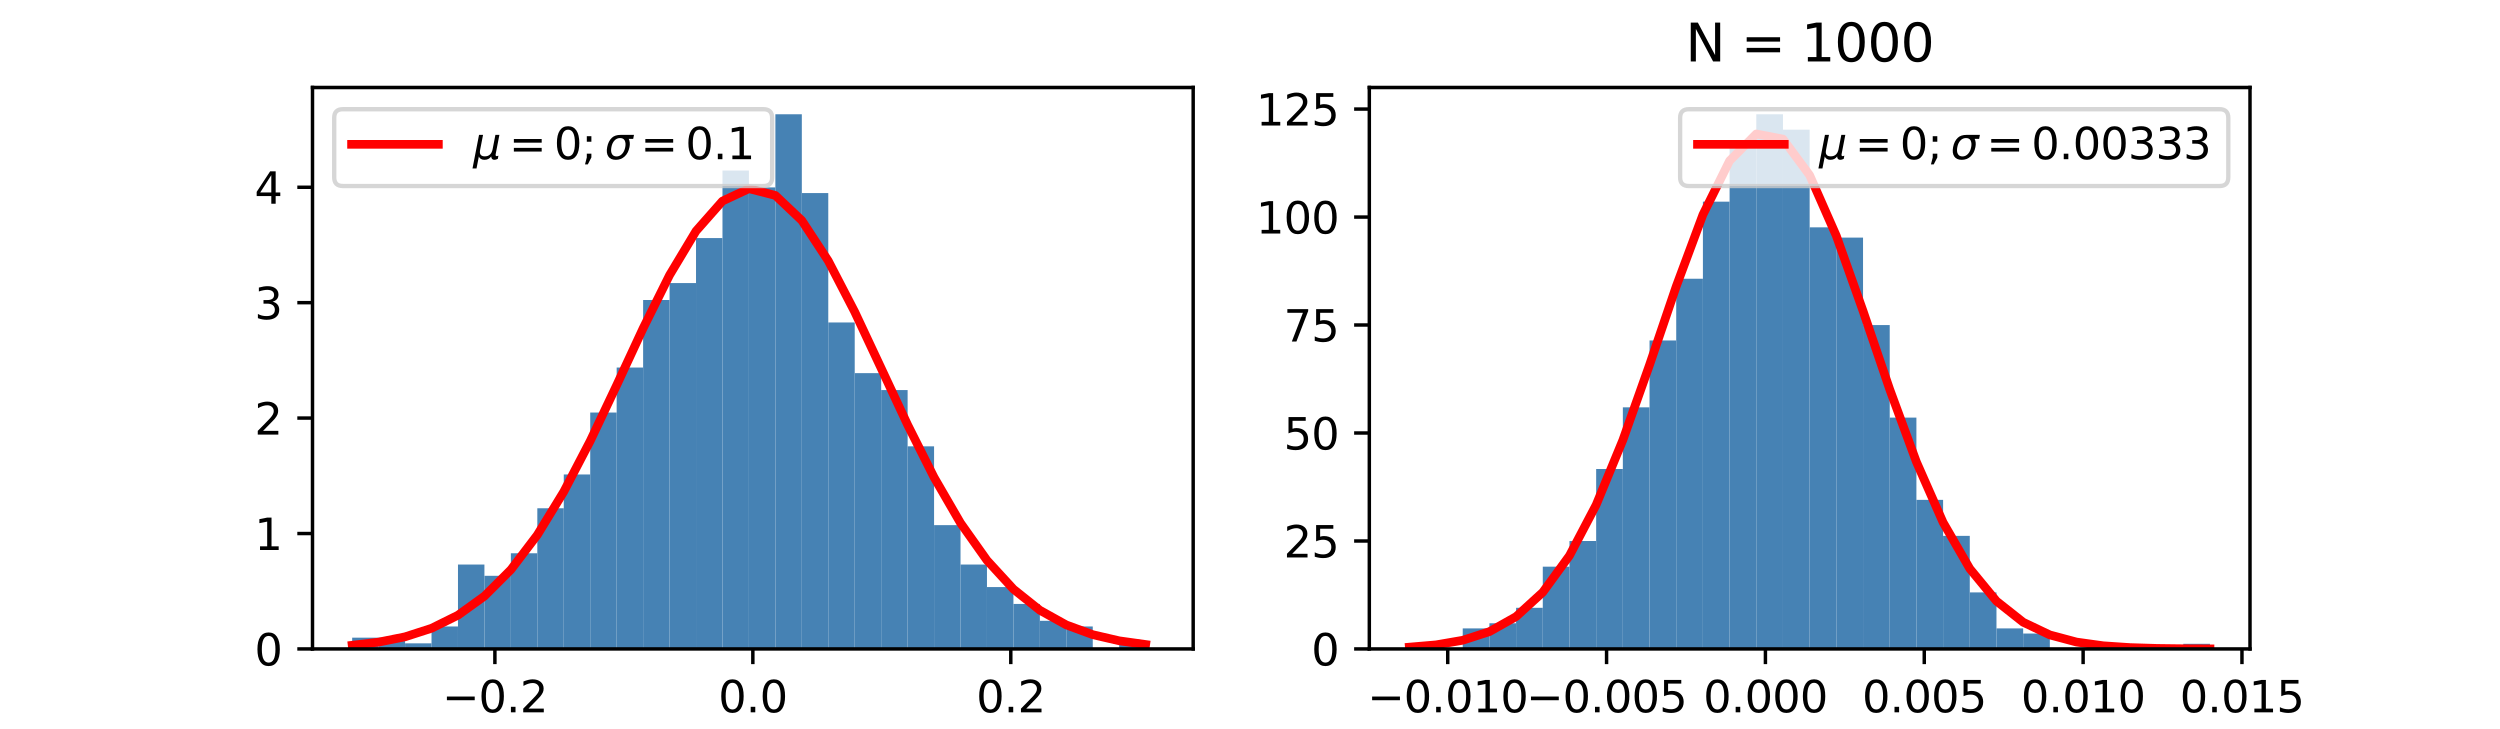 <?xml version="1.0" encoding="utf-8" standalone="no"?>
<!DOCTYPE svg PUBLIC "-//W3C//DTD SVG 1.1//EN"
  "http://www.w3.org/Graphics/SVG/1.1/DTD/svg11.dtd">
<svg xmlns:xlink="http://www.w3.org/1999/xlink" width="576pt" height="168pt" viewBox="0 0 576 168" xmlns="http://www.w3.org/2000/svg" version="1.1">
 <defs>
  <style type="text/css">*{stroke-linejoin: round; stroke-linecap: butt}</style>
 </defs>
 <g id="figure_1">
  <g id="patch_1">
   <path d="M 0 168 
L 576 168 
L 576 0 
L 0 0 
z
" style="fill: #ffffff"/>
  </g>
  <g id="axes_1">
   <g id="patch_2">
    <path d="M 72 149.52 
L 274.909 149.52 
L 274.909 20.16 
L 72 20.16 
z
" style="fill: #ffffff"/>
   </g>
   <g id="patch_3">
    <path d="M 81.141 149.52 
L 87.235 149.52 
L 87.235 146.926 
L 81.141 146.926 
z
" clip-path="url(#p33bd64e3d7)" style="fill: #4682b4"/>
   </g>
   <g id="patch_4">
    <path d="M 87.235 149.52 
L 93.329 149.52 
L 93.329 146.926 
L 87.235 146.926 
z
" clip-path="url(#p33bd64e3d7)" style="fill: #4682b4"/>
   </g>
   <g id="patch_5">
    <path d="M 93.329 149.52 
L 99.423 149.52 
L 99.423 148.223 
L 93.329 148.223 
z
" clip-path="url(#p33bd64e3d7)" style="fill: #4682b4"/>
   </g>
   <g id="patch_6">
    <path d="M 99.423 149.52 
L 105.517 149.52 
L 105.517 144.333 
L 99.423 144.333 
z
" clip-path="url(#p33bd64e3d7)" style="fill: #4682b4"/>
   </g>
   <g id="patch_7">
    <path d="M 105.517 149.52 
L 111.611 149.52 
L 111.611 130.067 
L 105.517 130.067 
z
" clip-path="url(#p33bd64e3d7)" style="fill: #4682b4"/>
   </g>
   <g id="patch_8">
    <path d="M 111.611 149.52 
L 117.705 149.52 
L 117.705 132.661 
L 111.611 132.661 
z
" clip-path="url(#p33bd64e3d7)" style="fill: #4682b4"/>
   </g>
   <g id="patch_9">
    <path d="M 117.705 149.52 
L 123.799 149.52 
L 123.799 127.474 
L 117.705 127.474 
z
" clip-path="url(#p33bd64e3d7)" style="fill: #4682b4"/>
   </g>
   <g id="patch_10">
    <path d="M 123.799 149.52 
L 129.893 149.52 
L 129.893 117.099 
L 123.799 117.099 
z
" clip-path="url(#p33bd64e3d7)" style="fill: #4682b4"/>
   </g>
   <g id="patch_11">
    <path d="M 129.893 149.52 
L 135.987 149.52 
L 135.987 109.318 
L 129.893 109.318 
z
" clip-path="url(#p33bd64e3d7)" style="fill: #4682b4"/>
   </g>
   <g id="patch_12">
    <path d="M 135.987 149.52 
L 142.081 149.52 
L 142.081 95.053 
L 135.987 95.053 
z
" clip-path="url(#p33bd64e3d7)" style="fill: #4682b4"/>
   </g>
   <g id="patch_13">
    <path d="M 142.081 149.52 
L 148.175 149.52 
L 148.175 84.678 
L 142.081 84.678 
z
" clip-path="url(#p33bd64e3d7)" style="fill: #4682b4"/>
   </g>
   <g id="patch_14">
    <path d="M 148.175 149.52 
L 154.269 149.52 
L 154.269 69.116 
L 148.175 69.116 
z
" clip-path="url(#p33bd64e3d7)" style="fill: #4682b4"/>
   </g>
   <g id="patch_15">
    <path d="M 154.269 149.52 
L 160.363 149.52 
L 160.363 65.225 
L 154.269 65.225 
z
" clip-path="url(#p33bd64e3d7)" style="fill: #4682b4"/>
   </g>
   <g id="patch_16">
    <path d="M 160.363 149.52 
L 166.458 149.52 
L 166.458 54.851 
L 160.363 54.851 
z
" clip-path="url(#p33bd64e3d7)" style="fill: #4682b4"/>
   </g>
   <g id="patch_17">
    <path d="M 166.458 149.52 
L 172.552 149.52 
L 172.552 39.288 
L 166.458 39.288 
z
" clip-path="url(#p33bd64e3d7)" style="fill: #4682b4"/>
   </g>
   <g id="patch_18">
    <path d="M 172.552 149.52 
L 178.646 149.52 
L 178.646 43.179 
L 172.552 43.179 
z
" clip-path="url(#p33bd64e3d7)" style="fill: #4682b4"/>
   </g>
   <g id="patch_19">
    <path d="M 178.646 149.52 
L 184.74 149.52 
L 184.74 26.32 
L 178.646 26.32 
z
" clip-path="url(#p33bd64e3d7)" style="fill: #4682b4"/>
   </g>
   <g id="patch_20">
    <path d="M 184.74 149.52 
L 190.834 149.52 
L 190.834 44.476 
L 184.74 44.476 
z
" clip-path="url(#p33bd64e3d7)" style="fill: #4682b4"/>
   </g>
   <g id="patch_21">
    <path d="M 190.834 149.52 
L 196.928 149.52 
L 196.928 74.303 
L 190.834 74.303 
z
" clip-path="url(#p33bd64e3d7)" style="fill: #4682b4"/>
   </g>
   <g id="patch_22">
    <path d="M 196.928 149.52 
L 203.022 149.52 
L 203.022 85.975 
L 196.928 85.975 
z
" clip-path="url(#p33bd64e3d7)" style="fill: #4682b4"/>
   </g>
   <g id="patch_23">
    <path d="M 203.022 149.52 
L 209.116 149.52 
L 209.116 89.865 
L 203.022 89.865 
z
" clip-path="url(#p33bd64e3d7)" style="fill: #4682b4"/>
   </g>
   <g id="patch_24">
    <path d="M 209.116 149.52 
L 215.21 149.52 
L 215.21 102.834 
L 209.116 102.834 
z
" clip-path="url(#p33bd64e3d7)" style="fill: #4682b4"/>
   </g>
   <g id="patch_25">
    <path d="M 215.21 149.52 
L 221.304 149.52 
L 221.304 120.989 
L 215.21 120.989 
z
" clip-path="url(#p33bd64e3d7)" style="fill: #4682b4"/>
   </g>
   <g id="patch_26">
    <path d="M 221.304 149.52 
L 227.398 149.52 
L 227.398 130.067 
L 221.304 130.067 
z
" clip-path="url(#p33bd64e3d7)" style="fill: #4682b4"/>
   </g>
   <g id="patch_27">
    <path d="M 227.398 149.52 
L 233.492 149.52 
L 233.492 135.255 
L 227.398 135.255 
z
" clip-path="url(#p33bd64e3d7)" style="fill: #4682b4"/>
   </g>
   <g id="patch_28">
    <path d="M 233.492 149.52 
L 239.586 149.52 
L 239.586 139.145 
L 233.492 139.145 
z
" clip-path="url(#p33bd64e3d7)" style="fill: #4682b4"/>
   </g>
   <g id="patch_29">
    <path d="M 239.586 149.52 
L 245.68 149.52 
L 245.68 143.036 
L 239.586 143.036 
z
" clip-path="url(#p33bd64e3d7)" style="fill: #4682b4"/>
   </g>
   <g id="patch_30">
    <path d="M 245.68 149.52 
L 251.774 149.52 
L 251.774 144.333 
L 245.68 144.333 
z
" clip-path="url(#p33bd64e3d7)" style="fill: #4682b4"/>
   </g>
   <g id="patch_31">
    <path d="M 251.774 149.52 
L 257.868 149.52 
L 257.868 149.52 
L 251.774 149.52 
z
" clip-path="url(#p33bd64e3d7)" style="fill: #4682b4"/>
   </g>
   <g id="patch_32">
    <path d="M 257.868 149.52 
L 263.962 149.52 
L 263.962 148.223 
L 257.868 148.223 
z
" clip-path="url(#p33bd64e3d7)" style="fill: #4682b4"/>
   </g>
   <g id="matplotlib.axis_1">
    <g id="xtick_1">
     <g id="line2d_1">
      <defs>
       <path id="m9164503c33" d="M 0 0 
L 0 3.5 
" style="stroke: #000000; stroke-width: 0.8"/>
      </defs>
      <g>
       <use xlink:href="#m9164503c33" x="114.023" y="149.52" style="stroke: #000000; stroke-width: 0.8"/>
      </g>
     </g>
     <g id="text_1">
      <!-- −0.2 -->
      <g transform="translate(101.881 164.118) scale(0.1 -0.1)">
       <defs>
        <path id="DejaVuSans-2212" d="M 678 2272 
L 4684 2272 
L 4684 1741 
L 678 1741 
L 678 2272 
z
" transform="scale(0.016)"/>
        <path id="DejaVuSans-30" d="M 2034 4250 
Q 1547 4250 1301 3770 
Q 1056 3291 1056 2328 
Q 1056 1369 1301 889 
Q 1547 409 2034 409 
Q 2525 409 2770 889 
Q 3016 1369 3016 2328 
Q 3016 3291 2770 3770 
Q 2525 4250 2034 4250 
z
M 2034 4750 
Q 2819 4750 3233 4129 
Q 3647 3509 3647 2328 
Q 3647 1150 3233 529 
Q 2819 -91 2034 -91 
Q 1250 -91 836 529 
Q 422 1150 422 2328 
Q 422 3509 836 4129 
Q 1250 4750 2034 4750 
z
" transform="scale(0.016)"/>
        <path id="DejaVuSans-2e" d="M 684 794 
L 1344 794 
L 1344 0 
L 684 0 
L 684 794 
z
" transform="scale(0.016)"/>
        <path id="DejaVuSans-32" d="M 1228 531 
L 3431 531 
L 3431 0 
L 469 0 
L 469 531 
Q 828 903 1448 1529 
Q 2069 2156 2228 2338 
Q 2531 2678 2651 2914 
Q 2772 3150 2772 3378 
Q 2772 3750 2511 3984 
Q 2250 4219 1831 4219 
Q 1534 4219 1204 4116 
Q 875 4013 500 3803 
L 500 4441 
Q 881 4594 1212 4672 
Q 1544 4750 1819 4750 
Q 2544 4750 2975 4387 
Q 3406 4025 3406 3419 
Q 3406 3131 3298 2873 
Q 3191 2616 2906 2266 
Q 2828 2175 2409 1742 
Q 1991 1309 1228 531 
z
" transform="scale(0.016)"/>
       </defs>
       <use xlink:href="#DejaVuSans-2212"/>
       <use xlink:href="#DejaVuSans-30" x="83.789"/>
       <use xlink:href="#DejaVuSans-2e" x="147.412"/>
       <use xlink:href="#DejaVuSans-32" x="179.199"/>
      </g>
     </g>
    </g>
    <g id="xtick_2">
     <g id="line2d_2">
      <g>
       <use xlink:href="#m9164503c33" x="173.455" y="149.52" style="stroke: #000000; stroke-width: 0.8"/>
      </g>
     </g>
     <g id="text_2">
      <!-- 0.0 -->
      <g transform="translate(165.503 164.118) scale(0.1 -0.1)">
       <use xlink:href="#DejaVuSans-30"/>
       <use xlink:href="#DejaVuSans-2e" x="63.623"/>
       <use xlink:href="#DejaVuSans-30" x="95.41"/>
      </g>
     </g>
    </g>
    <g id="xtick_3">
     <g id="line2d_3">
      <g>
       <use xlink:href="#m9164503c33" x="232.886" y="149.52" style="stroke: #000000; stroke-width: 0.8"/>
      </g>
     </g>
     <g id="text_3">
      <!-- 0.2 -->
      <g transform="translate(224.935 164.118) scale(0.1 -0.1)">
       <use xlink:href="#DejaVuSans-30"/>
       <use xlink:href="#DejaVuSans-2e" x="63.623"/>
       <use xlink:href="#DejaVuSans-32" x="95.41"/>
      </g>
     </g>
    </g>
    <g id="text_4">
     <!-- Systematic on Amplitude [%] -->
     <g transform="translate(100.376 177.797) scale(0.1 -0.1)">
      <defs>
       <path id="DejaVuSans-53" d="M 3425 4513 
L 3425 3897 
Q 3066 4069 2747 4153 
Q 2428 4238 2131 4238 
Q 1616 4238 1336 4038 
Q 1056 3838 1056 3469 
Q 1056 3159 1242 3001 
Q 1428 2844 1947 2747 
L 2328 2669 
Q 3034 2534 3370 2195 
Q 3706 1856 3706 1288 
Q 3706 609 3251 259 
Q 2797 -91 1919 -91 
Q 1588 -91 1214 -16 
Q 841 59 441 206 
L 441 856 
Q 825 641 1194 531 
Q 1563 422 1919 422 
Q 2459 422 2753 634 
Q 3047 847 3047 1241 
Q 3047 1584 2836 1778 
Q 2625 1972 2144 2069 
L 1759 2144 
Q 1053 2284 737 2584 
Q 422 2884 422 3419 
Q 422 4038 858 4394 
Q 1294 4750 2059 4750 
Q 2388 4750 2728 4690 
Q 3069 4631 3425 4513 
z
" transform="scale(0.016)"/>
       <path id="DejaVuSans-79" d="M 2059 -325 
Q 1816 -950 1584 -1140 
Q 1353 -1331 966 -1331 
L 506 -1331 
L 506 -850 
L 844 -850 
Q 1081 -850 1212 -737 
Q 1344 -625 1503 -206 
L 1606 56 
L 191 3500 
L 800 3500 
L 1894 763 
L 2988 3500 
L 3597 3500 
L 2059 -325 
z
" transform="scale(0.016)"/>
       <path id="DejaVuSans-73" d="M 2834 3397 
L 2834 2853 
Q 2591 2978 2328 3040 
Q 2066 3103 1784 3103 
Q 1356 3103 1142 2972 
Q 928 2841 928 2578 
Q 928 2378 1081 2264 
Q 1234 2150 1697 2047 
L 1894 2003 
Q 2506 1872 2764 1633 
Q 3022 1394 3022 966 
Q 3022 478 2636 193 
Q 2250 -91 1575 -91 
Q 1294 -91 989 -36 
Q 684 19 347 128 
L 347 722 
Q 666 556 975 473 
Q 1284 391 1588 391 
Q 1994 391 2212 530 
Q 2431 669 2431 922 
Q 2431 1156 2273 1281 
Q 2116 1406 1581 1522 
L 1381 1569 
Q 847 1681 609 1914 
Q 372 2147 372 2553 
Q 372 3047 722 3315 
Q 1072 3584 1716 3584 
Q 2034 3584 2315 3537 
Q 2597 3491 2834 3397 
z
" transform="scale(0.016)"/>
       <path id="DejaVuSans-74" d="M 1172 4494 
L 1172 3500 
L 2356 3500 
L 2356 3053 
L 1172 3053 
L 1172 1153 
Q 1172 725 1289 603 
Q 1406 481 1766 481 
L 2356 481 
L 2356 0 
L 1766 0 
Q 1100 0 847 248 
Q 594 497 594 1153 
L 594 3053 
L 172 3053 
L 172 3500 
L 594 3500 
L 594 4494 
L 1172 4494 
z
" transform="scale(0.016)"/>
       <path id="DejaVuSans-65" d="M 3597 1894 
L 3597 1613 
L 953 1613 
Q 991 1019 1311 708 
Q 1631 397 2203 397 
Q 2534 397 2845 478 
Q 3156 559 3463 722 
L 3463 178 
Q 3153 47 2828 -22 
Q 2503 -91 2169 -91 
Q 1331 -91 842 396 
Q 353 884 353 1716 
Q 353 2575 817 3079 
Q 1281 3584 2069 3584 
Q 2775 3584 3186 3129 
Q 3597 2675 3597 1894 
z
M 3022 2063 
Q 3016 2534 2758 2815 
Q 2500 3097 2075 3097 
Q 1594 3097 1305 2825 
Q 1016 2553 972 2059 
L 3022 2063 
z
" transform="scale(0.016)"/>
       <path id="DejaVuSans-6d" d="M 3328 2828 
Q 3544 3216 3844 3400 
Q 4144 3584 4550 3584 
Q 5097 3584 5394 3201 
Q 5691 2819 5691 2113 
L 5691 0 
L 5113 0 
L 5113 2094 
Q 5113 2597 4934 2840 
Q 4756 3084 4391 3084 
Q 3944 3084 3684 2787 
Q 3425 2491 3425 1978 
L 3425 0 
L 2847 0 
L 2847 2094 
Q 2847 2600 2669 2842 
Q 2491 3084 2119 3084 
Q 1678 3084 1418 2786 
Q 1159 2488 1159 1978 
L 1159 0 
L 581 0 
L 581 3500 
L 1159 3500 
L 1159 2956 
Q 1356 3278 1631 3431 
Q 1906 3584 2284 3584 
Q 2666 3584 2933 3390 
Q 3200 3197 3328 2828 
z
" transform="scale(0.016)"/>
       <path id="DejaVuSans-61" d="M 2194 1759 
Q 1497 1759 1228 1600 
Q 959 1441 959 1056 
Q 959 750 1161 570 
Q 1363 391 1709 391 
Q 2188 391 2477 730 
Q 2766 1069 2766 1631 
L 2766 1759 
L 2194 1759 
z
M 3341 1997 
L 3341 0 
L 2766 0 
L 2766 531 
Q 2569 213 2275 61 
Q 1981 -91 1556 -91 
Q 1019 -91 701 211 
Q 384 513 384 1019 
Q 384 1609 779 1909 
Q 1175 2209 1959 2209 
L 2766 2209 
L 2766 2266 
Q 2766 2663 2505 2880 
Q 2244 3097 1772 3097 
Q 1472 3097 1187 3025 
Q 903 2953 641 2809 
L 641 3341 
Q 956 3463 1253 3523 
Q 1550 3584 1831 3584 
Q 2591 3584 2966 3190 
Q 3341 2797 3341 1997 
z
" transform="scale(0.016)"/>
       <path id="DejaVuSans-69" d="M 603 3500 
L 1178 3500 
L 1178 0 
L 603 0 
L 603 3500 
z
M 603 4863 
L 1178 4863 
L 1178 4134 
L 603 4134 
L 603 4863 
z
" transform="scale(0.016)"/>
       <path id="DejaVuSans-63" d="M 3122 3366 
L 3122 2828 
Q 2878 2963 2633 3030 
Q 2388 3097 2138 3097 
Q 1578 3097 1268 2742 
Q 959 2388 959 1747 
Q 959 1106 1268 751 
Q 1578 397 2138 397 
Q 2388 397 2633 464 
Q 2878 531 3122 666 
L 3122 134 
Q 2881 22 2623 -34 
Q 2366 -91 2075 -91 
Q 1284 -91 818 406 
Q 353 903 353 1747 
Q 353 2603 823 3093 
Q 1294 3584 2113 3584 
Q 2378 3584 2631 3529 
Q 2884 3475 3122 3366 
z
" transform="scale(0.016)"/>
       <path id="DejaVuSans-20" transform="scale(0.016)"/>
       <path id="DejaVuSans-6f" d="M 1959 3097 
Q 1497 3097 1228 2736 
Q 959 2375 959 1747 
Q 959 1119 1226 758 
Q 1494 397 1959 397 
Q 2419 397 2687 759 
Q 2956 1122 2956 1747 
Q 2956 2369 2687 2733 
Q 2419 3097 1959 3097 
z
M 1959 3584 
Q 2709 3584 3137 3096 
Q 3566 2609 3566 1747 
Q 3566 888 3137 398 
Q 2709 -91 1959 -91 
Q 1206 -91 779 398 
Q 353 888 353 1747 
Q 353 2609 779 3096 
Q 1206 3584 1959 3584 
z
" transform="scale(0.016)"/>
       <path id="DejaVuSans-6e" d="M 3513 2113 
L 3513 0 
L 2938 0 
L 2938 2094 
Q 2938 2591 2744 2837 
Q 2550 3084 2163 3084 
Q 1697 3084 1428 2787 
Q 1159 2491 1159 1978 
L 1159 0 
L 581 0 
L 581 3500 
L 1159 3500 
L 1159 2956 
Q 1366 3272 1645 3428 
Q 1925 3584 2291 3584 
Q 2894 3584 3203 3211 
Q 3513 2838 3513 2113 
z
" transform="scale(0.016)"/>
       <path id="DejaVuSans-41" d="M 2188 4044 
L 1331 1722 
L 3047 1722 
L 2188 4044 
z
M 1831 4666 
L 2547 4666 
L 4325 0 
L 3669 0 
L 3244 1197 
L 1141 1197 
L 716 0 
L 50 0 
L 1831 4666 
z
" transform="scale(0.016)"/>
       <path id="DejaVuSans-70" d="M 1159 525 
L 1159 -1331 
L 581 -1331 
L 581 3500 
L 1159 3500 
L 1159 2969 
Q 1341 3281 1617 3432 
Q 1894 3584 2278 3584 
Q 2916 3584 3314 3078 
Q 3713 2572 3713 1747 
Q 3713 922 3314 415 
Q 2916 -91 2278 -91 
Q 1894 -91 1617 61 
Q 1341 213 1159 525 
z
M 3116 1747 
Q 3116 2381 2855 2742 
Q 2594 3103 2138 3103 
Q 1681 3103 1420 2742 
Q 1159 2381 1159 1747 
Q 1159 1113 1420 752 
Q 1681 391 2138 391 
Q 2594 391 2855 752 
Q 3116 1113 3116 1747 
z
" transform="scale(0.016)"/>
       <path id="DejaVuSans-6c" d="M 603 4863 
L 1178 4863 
L 1178 0 
L 603 0 
L 603 4863 
z
" transform="scale(0.016)"/>
       <path id="DejaVuSans-75" d="M 544 1381 
L 544 3500 
L 1119 3500 
L 1119 1403 
Q 1119 906 1312 657 
Q 1506 409 1894 409 
Q 2359 409 2629 706 
Q 2900 1003 2900 1516 
L 2900 3500 
L 3475 3500 
L 3475 0 
L 2900 0 
L 2900 538 
Q 2691 219 2414 64 
Q 2138 -91 1772 -91 
Q 1169 -91 856 284 
Q 544 659 544 1381 
z
M 1991 3584 
L 1991 3584 
z
" transform="scale(0.016)"/>
       <path id="DejaVuSans-64" d="M 2906 2969 
L 2906 4863 
L 3481 4863 
L 3481 0 
L 2906 0 
L 2906 525 
Q 2725 213 2448 61 
Q 2172 -91 1784 -91 
Q 1150 -91 751 415 
Q 353 922 353 1747 
Q 353 2572 751 3078 
Q 1150 3584 1784 3584 
Q 2172 3584 2448 3432 
Q 2725 3281 2906 2969 
z
M 947 1747 
Q 947 1113 1208 752 
Q 1469 391 1925 391 
Q 2381 391 2643 752 
Q 2906 1113 2906 1747 
Q 2906 2381 2643 2742 
Q 2381 3103 1925 3103 
Q 1469 3103 1208 2742 
Q 947 2381 947 1747 
z
" transform="scale(0.016)"/>
       <path id="DejaVuSans-5b" d="M 550 4863 
L 1875 4863 
L 1875 4416 
L 1125 4416 
L 1125 -397 
L 1875 -397 
L 1875 -844 
L 550 -844 
L 550 4863 
z
" transform="scale(0.016)"/>
       <path id="DejaVuSans-25" d="M 4653 2053 
Q 4381 2053 4226 1822 
Q 4072 1591 4072 1178 
Q 4072 772 4226 539 
Q 4381 306 4653 306 
Q 4919 306 5073 539 
Q 5228 772 5228 1178 
Q 5228 1588 5073 1820 
Q 4919 2053 4653 2053 
z
M 4653 2450 
Q 5147 2450 5437 2106 
Q 5728 1763 5728 1178 
Q 5728 594 5436 251 
Q 5144 -91 4653 -91 
Q 4153 -91 3862 251 
Q 3572 594 3572 1178 
Q 3572 1766 3864 2108 
Q 4156 2450 4653 2450 
z
M 1428 4353 
Q 1159 4353 1004 4120 
Q 850 3888 850 3481 
Q 850 3069 1003 2837 
Q 1156 2606 1428 2606 
Q 1700 2606 1854 2837 
Q 2009 3069 2009 3481 
Q 2009 3884 1853 4118 
Q 1697 4353 1428 4353 
z
M 4250 4750 
L 4750 4750 
L 1831 -91 
L 1331 -91 
L 4250 4750 
z
M 1428 4750 
Q 1922 4750 2215 4408 
Q 2509 4066 2509 3481 
Q 2509 2891 2217 2550 
Q 1925 2209 1428 2209 
Q 931 2209 642 2551 
Q 353 2894 353 3481 
Q 353 4063 643 4406 
Q 934 4750 1428 4750 
z
" transform="scale(0.016)"/>
       <path id="DejaVuSans-5d" d="M 1947 4863 
L 1947 -844 
L 622 -844 
L 622 -397 
L 1369 -397 
L 1369 4416 
L 622 4416 
L 622 4863 
L 1947 4863 
z
" transform="scale(0.016)"/>
      </defs>
      <use xlink:href="#DejaVuSans-53"/>
      <use xlink:href="#DejaVuSans-79" x="63.477"/>
      <use xlink:href="#DejaVuSans-73" x="122.656"/>
      <use xlink:href="#DejaVuSans-74" x="174.756"/>
      <use xlink:href="#DejaVuSans-65" x="213.965"/>
      <use xlink:href="#DejaVuSans-6d" x="275.488"/>
      <use xlink:href="#DejaVuSans-61" x="372.9"/>
      <use xlink:href="#DejaVuSans-74" x="434.18"/>
      <use xlink:href="#DejaVuSans-69" x="473.389"/>
      <use xlink:href="#DejaVuSans-63" x="501.172"/>
      <use xlink:href="#DejaVuSans-20" x="556.152"/>
      <use xlink:href="#DejaVuSans-6f" x="587.939"/>
      <use xlink:href="#DejaVuSans-6e" x="649.121"/>
      <use xlink:href="#DejaVuSans-20" x="712.5"/>
      <use xlink:href="#DejaVuSans-41" x="744.287"/>
      <use xlink:href="#DejaVuSans-6d" x="812.695"/>
      <use xlink:href="#DejaVuSans-70" x="910.107"/>
      <use xlink:href="#DejaVuSans-6c" x="973.584"/>
      <use xlink:href="#DejaVuSans-69" x="1001.367"/>
      <use xlink:href="#DejaVuSans-74" x="1029.15"/>
      <use xlink:href="#DejaVuSans-75" x="1068.359"/>
      <use xlink:href="#DejaVuSans-64" x="1131.738"/>
      <use xlink:href="#DejaVuSans-65" x="1195.215"/>
      <use xlink:href="#DejaVuSans-20" x="1256.738"/>
      <use xlink:href="#DejaVuSans-5b" x="1288.525"/>
      <use xlink:href="#DejaVuSans-25" x="1327.539"/>
      <use xlink:href="#DejaVuSans-5d" x="1422.559"/>
     </g>
    </g>
   </g>
   <g id="matplotlib.axis_2">
    <g id="ytick_1">
     <g id="line2d_4">
      <defs>
       <path id="m118bd33c6b" d="M 0 0 
L -3.5 0 
" style="stroke: #000000; stroke-width: 0.8"/>
      </defs>
      <g>
       <use xlink:href="#m118bd33c6b" x="72" y="149.52" style="stroke: #000000; stroke-width: 0.8"/>
      </g>
     </g>
     <g id="text_5">
      <!-- 0 -->
      <g transform="translate(58.638 153.319) scale(0.1 -0.1)">
       <use xlink:href="#DejaVuSans-30"/>
      </g>
     </g>
    </g>
    <g id="ytick_2">
     <g id="line2d_5">
      <g>
       <use xlink:href="#m118bd33c6b" x="72" y="122.925" style="stroke: #000000; stroke-width: 0.8"/>
      </g>
     </g>
     <g id="text_6">
      <!-- 1 -->
      <g transform="translate(58.638 126.724) scale(0.1 -0.1)">
       <defs>
        <path id="DejaVuSans-31" d="M 794 531 
L 1825 531 
L 1825 4091 
L 703 3866 
L 703 4441 
L 1819 4666 
L 2450 4666 
L 2450 531 
L 3481 531 
L 3481 0 
L 794 0 
L 794 531 
z
" transform="scale(0.016)"/>
       </defs>
       <use xlink:href="#DejaVuSans-31"/>
      </g>
     </g>
    </g>
    <g id="ytick_3">
     <g id="line2d_6">
      <g>
       <use xlink:href="#m118bd33c6b" x="72" y="96.33" style="stroke: #000000; stroke-width: 0.8"/>
      </g>
     </g>
     <g id="text_7">
      <!-- 2 -->
      <g transform="translate(58.638 100.129) scale(0.1 -0.1)">
       <use xlink:href="#DejaVuSans-32"/>
      </g>
     </g>
    </g>
    <g id="ytick_4">
     <g id="line2d_7">
      <g>
       <use xlink:href="#m118bd33c6b" x="72" y="69.734" style="stroke: #000000; stroke-width: 0.8"/>
      </g>
     </g>
     <g id="text_8">
      <!-- 3 -->
      <g transform="translate(58.638 73.534) scale(0.1 -0.1)">
       <defs>
        <path id="DejaVuSans-33" d="M 2597 2516 
Q 3050 2419 3304 2112 
Q 3559 1806 3559 1356 
Q 3559 666 3084 287 
Q 2609 -91 1734 -91 
Q 1441 -91 1130 -33 
Q 819 25 488 141 
L 488 750 
Q 750 597 1062 519 
Q 1375 441 1716 441 
Q 2309 441 2620 675 
Q 2931 909 2931 1356 
Q 2931 1769 2642 2001 
Q 2353 2234 1838 2234 
L 1294 2234 
L 1294 2753 
L 1863 2753 
Q 2328 2753 2575 2939 
Q 2822 3125 2822 3475 
Q 2822 3834 2567 4026 
Q 2313 4219 1838 4219 
Q 1578 4219 1281 4162 
Q 984 4106 628 3988 
L 628 4550 
Q 988 4650 1302 4700 
Q 1616 4750 1894 4750 
Q 2613 4750 3031 4423 
Q 3450 4097 3450 3541 
Q 3450 3153 3228 2886 
Q 3006 2619 2597 2516 
z
" transform="scale(0.016)"/>
       </defs>
       <use xlink:href="#DejaVuSans-33"/>
      </g>
     </g>
    </g>
    <g id="ytick_5">
     <g id="line2d_8">
      <g>
       <use xlink:href="#m118bd33c6b" x="72" y="43.139" style="stroke: #000000; stroke-width: 0.8"/>
      </g>
     </g>
     <g id="text_9">
      <!-- 4 -->
      <g transform="translate(58.638 46.938) scale(0.1 -0.1)">
       <defs>
        <path id="DejaVuSans-34" d="M 2419 4116 
L 825 1625 
L 2419 1625 
L 2419 4116 
z
M 2253 4666 
L 3047 4666 
L 3047 1625 
L 3713 1625 
L 3713 1100 
L 3047 1100 
L 3047 0 
L 2419 0 
L 2419 1100 
L 313 1100 
L 313 1709 
L 2253 4666 
z
" transform="scale(0.016)"/>
       </defs>
       <use xlink:href="#DejaVuSans-34"/>
      </g>
     </g>
    </g>
   </g>
   <g id="line2d_9">
    <path d="M 81.141 148.669 
L 87.235 147.944 
L 93.329 146.721 
L 99.423 144.756 
L 105.517 141.745 
L 111.611 137.352 
L 117.705 131.263 
L 123.799 123.255 
L 129.893 113.289 
L 135.987 101.601 
L 142.081 88.753 
L 148.175 75.633 
L 154.269 63.381 
L 160.363 53.232 
L 166.458 46.321 
L 172.552 43.469 
L 178.646 45.027 
L 184.74 50.802 
L 190.834 60.099 
L 196.928 71.856 
L 203.022 84.845 
L 209.116 97.88 
L 215.21 109.986 
L 221.304 120.501 
L 227.398 129.096 
L 233.492 135.737 
L 239.586 140.602 
L 245.68 143.988 
L 251.774 146.229 
L 257.868 147.643 
L 263.962 148.494 
" clip-path="url(#p33bd64e3d7)" style="fill: none; stroke: #ff0000; stroke-width: 2; stroke-linecap: square"/>
   </g>
   <g id="patch_33">
    <path d="M 72 149.52 
L 72 20.16 
" style="fill: none; stroke: #000000; stroke-width: 0.8; stroke-linejoin: miter; stroke-linecap: square"/>
   </g>
   <g id="patch_34">
    <path d="M 274.909 149.52 
L 274.909 20.16 
" style="fill: none; stroke: #000000; stroke-width: 0.8; stroke-linejoin: miter; stroke-linecap: square"/>
   </g>
   <g id="patch_35">
    <path d="M 72 149.52 
L 274.909 149.52 
" style="fill: none; stroke: #000000; stroke-width: 0.8; stroke-linejoin: miter; stroke-linecap: square"/>
   </g>
   <g id="patch_36">
    <path d="M 72 20.16 
L 274.909 20.16 
" style="fill: none; stroke: #000000; stroke-width: 0.8; stroke-linejoin: miter; stroke-linecap: square"/>
   </g>
   <g id="legend_1">
    <g id="patch_37">
     <path d="M 79 42.858 
L 175.9 42.858 
Q 177.9 42.858 177.9 40.858 
L 177.9 27.16 
Q 177.9 25.16 175.9 25.16 
L 79 25.16 
Q 77 25.16 77 27.16 
L 77 40.858 
Q 77 42.858 79 42.858 
z
" style="fill: #ffffff; opacity: 0.8; stroke: #cccccc; stroke-linejoin: miter"/>
    </g>
    <g id="line2d_10">
     <path d="M 81 33.258 
L 91 33.258 
L 101 33.258 
" style="fill: none; stroke: #ff0000; stroke-width: 2; stroke-linecap: square"/>
    </g>
    <g id="text_10">
     <!-- $\mu = 0; \sigma = 0.1$ -->
     <g transform="translate(109 36.758) scale(0.1 -0.1)">
      <defs>
       <path id="DejaVuSans-Oblique-3bc" d="M -84 -1331 
L 856 3500 
L 1434 3500 
L 1009 1322 
Q 997 1256 987 1175 
Q 978 1094 978 1013 
Q 978 722 1161 565 
Q 1344 409 1684 409 
Q 2147 409 2431 671 
Q 2716 934 2816 1459 
L 3213 3500 
L 3788 3500 
L 3266 809 
Q 3253 750 3248 706 
Q 3244 663 3244 628 
Q 3244 531 3283 486 
Q 3322 441 3406 441 
Q 3438 441 3492 456 
Q 3547 472 3647 513 
L 3559 50 
Q 3422 -19 3297 -55 
Q 3172 -91 3053 -91 
Q 2847 -91 2730 40 
Q 2613 172 2613 403 
Q 2438 153 2195 31 
Q 1953 -91 1625 -91 
Q 1334 -91 1117 43 
Q 900 178 831 397 
L 494 -1331 
L -84 -1331 
z
" transform="scale(0.016)"/>
       <path id="DejaVuSans-3d" d="M 678 2906 
L 4684 2906 
L 4684 2381 
L 678 2381 
L 678 2906 
z
M 678 1631 
L 4684 1631 
L 4684 1100 
L 678 1100 
L 678 1631 
z
" transform="scale(0.016)"/>
       <path id="DejaVuSans-3b" d="M 750 3309 
L 1409 3309 
L 1409 2516 
L 750 2516 
L 750 3309 
z
M 750 794 
L 1409 794 
L 1409 256 
L 897 -744 
L 494 -744 
L 750 256 
L 750 794 
z
" transform="scale(0.016)"/>
       <path id="DejaVuSans-Oblique-3c3" d="M 2219 3044 
Q 1744 3044 1422 2700 
Q 1081 2341 969 1747 
Q 844 1119 1044 756 
Q 1241 397 1706 397 
Q 2166 397 2503 759 
Q 2844 1122 2966 1747 
Q 3075 2319 2881 2700 
Q 2700 3044 2219 3044 
z
M 2309 3503 
L 4219 3500 
L 4106 2925 
L 3463 2925 
Q 3706 2438 3575 1747 
Q 3406 888 2884 400 
Q 2359 -91 1609 -91 
Q 856 -91 525 400 
Q 194 888 363 1747 
Q 528 2609 1050 3097 
Q 1484 3503 2309 3503 
z
" transform="scale(0.016)"/>
      </defs>
      <use xlink:href="#DejaVuSans-Oblique-3bc" transform="translate(0 0.781)"/>
      <use xlink:href="#DejaVuSans-3d" transform="translate(83.105 0.781)"/>
      <use xlink:href="#DejaVuSans-30" transform="translate(186.377 0.781)"/>
      <use xlink:href="#DejaVuSans-3b" transform="translate(250 0.781)"/>
      <use xlink:href="#DejaVuSans-Oblique-3c3" transform="translate(303.174 0.781)"/>
      <use xlink:href="#DejaVuSans-3d" transform="translate(386.035 0.781)"/>
      <use xlink:href="#DejaVuSans-30" transform="translate(489.307 0.781)"/>
      <use xlink:href="#DejaVuSans-2e" transform="translate(552.93 0.781)"/>
      <use xlink:href="#DejaVuSans-31" transform="translate(584.717 0.781)"/>
     </g>
    </g>
   </g>
  </g>
  <g id="axes_2">
   <g id="patch_38">
    <path d="M 315.491 149.52 
L 518.4 149.52 
L 518.4 20.16 
L 315.491 20.16 
z
" style="fill: #ffffff"/>
   </g>
   <g id="patch_39">
    <path d="M 324.714 149.52 
L 330.863 149.52 
L 330.863 148.335 
L 324.714 148.335 
z
" clip-path="url(#pb4f59affb9)" style="fill: #4682b4"/>
   </g>
   <g id="patch_40">
    <path d="M 330.863 149.52 
L 337.012 149.52 
L 337.012 149.52 
L 330.863 149.52 
z
" clip-path="url(#pb4f59affb9)" style="fill: #4682b4"/>
   </g>
   <g id="patch_41">
    <path d="M 337.012 149.52 
L 343.16 149.52 
L 343.16 144.782 
L 337.012 144.782 
z
" clip-path="url(#pb4f59affb9)" style="fill: #4682b4"/>
   </g>
   <g id="patch_42">
    <path d="M 343.16 149.52 
L 349.309 149.52 
L 349.309 143.597 
L 343.16 143.597 
z
" clip-path="url(#pb4f59affb9)" style="fill: #4682b4"/>
   </g>
   <g id="patch_43">
    <path d="M 349.309 149.52 
L 355.458 149.52 
L 355.458 140.043 
L 349.309 140.043 
z
" clip-path="url(#pb4f59affb9)" style="fill: #4682b4"/>
   </g>
   <g id="patch_44">
    <path d="M 355.458 149.52 
L 361.607 149.52 
L 361.607 130.566 
L 355.458 130.566 
z
" clip-path="url(#pb4f59affb9)" style="fill: #4682b4"/>
   </g>
   <g id="patch_45">
    <path d="M 361.607 149.52 
L 367.755 149.52 
L 367.755 124.643 
L 361.607 124.643 
z
" clip-path="url(#pb4f59affb9)" style="fill: #4682b4"/>
   </g>
   <g id="patch_46">
    <path d="M 367.755 149.52 
L 373.904 149.52 
L 373.904 108.058 
L 367.755 108.058 
z
" clip-path="url(#pb4f59affb9)" style="fill: #4682b4"/>
   </g>
   <g id="patch_47">
    <path d="M 373.904 149.52 
L 380.053 149.52 
L 380.053 93.843 
L 373.904 93.843 
z
" clip-path="url(#pb4f59affb9)" style="fill: #4682b4"/>
   </g>
   <g id="patch_48">
    <path d="M 380.053 149.52 
L 386.202 149.52 
L 386.202 78.443 
L 380.053 78.443 
z
" clip-path="url(#pb4f59affb9)" style="fill: #4682b4"/>
   </g>
   <g id="patch_49">
    <path d="M 386.202 149.52 
L 392.35 149.52 
L 392.35 64.228 
L 386.202 64.228 
z
" clip-path="url(#pb4f59affb9)" style="fill: #4682b4"/>
   </g>
   <g id="patch_50">
    <path d="M 392.35 149.52 
L 398.499 149.52 
L 398.499 46.458 
L 392.35 46.458 
z
" clip-path="url(#pb4f59affb9)" style="fill: #4682b4"/>
   </g>
   <g id="patch_51">
    <path d="M 398.499 149.52 
L 404.648 149.52 
L 404.648 33.428 
L 398.499 33.428 
z
" clip-path="url(#pb4f59affb9)" style="fill: #4682b4"/>
   </g>
   <g id="patch_52">
    <path d="M 404.648 149.52 
L 410.797 149.52 
L 410.797 26.32 
L 404.648 26.32 
z
" clip-path="url(#pb4f59affb9)" style="fill: #4682b4"/>
   </g>
   <g id="patch_53">
    <path d="M 410.797 149.52 
L 416.945 149.52 
L 416.945 29.874 
L 410.797 29.874 
z
" clip-path="url(#pb4f59affb9)" style="fill: #4682b4"/>
   </g>
   <g id="patch_54">
    <path d="M 416.945 149.52 
L 423.094 149.52 
L 423.094 52.382 
L 416.945 52.382 
z
" clip-path="url(#pb4f59affb9)" style="fill: #4682b4"/>
   </g>
   <g id="patch_55">
    <path d="M 423.094 149.52 
L 429.243 149.52 
L 429.243 54.751 
L 423.094 54.751 
z
" clip-path="url(#pb4f59affb9)" style="fill: #4682b4"/>
   </g>
   <g id="patch_56">
    <path d="M 429.243 149.52 
L 435.392 149.52 
L 435.392 74.889 
L 429.243 74.889 
z
" clip-path="url(#pb4f59affb9)" style="fill: #4682b4"/>
   </g>
   <g id="patch_57">
    <path d="M 435.392 149.52 
L 441.54 149.52 
L 441.54 96.212 
L 435.392 96.212 
z
" clip-path="url(#pb4f59affb9)" style="fill: #4682b4"/>
   </g>
   <g id="patch_58">
    <path d="M 441.54 149.52 
L 447.689 149.52 
L 447.689 115.166 
L 441.54 115.166 
z
" clip-path="url(#pb4f59affb9)" style="fill: #4682b4"/>
   </g>
   <g id="patch_59">
    <path d="M 447.689 149.52 
L 453.838 149.52 
L 453.838 123.458 
L 447.689 123.458 
z
" clip-path="url(#pb4f59affb9)" style="fill: #4682b4"/>
   </g>
   <g id="patch_60">
    <path d="M 453.838 149.52 
L 459.987 149.52 
L 459.987 136.489 
L 453.838 136.489 
z
" clip-path="url(#pb4f59affb9)" style="fill: #4682b4"/>
   </g>
   <g id="patch_61">
    <path d="M 459.987 149.52 
L 466.136 149.52 
L 466.136 144.782 
L 459.987 144.782 
z
" clip-path="url(#pb4f59affb9)" style="fill: #4682b4"/>
   </g>
   <g id="patch_62">
    <path d="M 466.136 149.52 
L 472.284 149.52 
L 472.284 145.966 
L 466.136 145.966 
z
" clip-path="url(#pb4f59affb9)" style="fill: #4682b4"/>
   </g>
   <g id="patch_63">
    <path d="M 472.284 149.52 
L 478.433 149.52 
L 478.433 149.52 
L 472.284 149.52 
z
" clip-path="url(#pb4f59affb9)" style="fill: #4682b4"/>
   </g>
   <g id="patch_64">
    <path d="M 478.433 149.52 
L 484.582 149.52 
L 484.582 149.52 
L 478.433 149.52 
z
" clip-path="url(#pb4f59affb9)" style="fill: #4682b4"/>
   </g>
   <g id="patch_65">
    <path d="M 484.582 149.52 
L 490.731 149.52 
L 490.731 148.335 
L 484.582 148.335 
z
" clip-path="url(#pb4f59affb9)" style="fill: #4682b4"/>
   </g>
   <g id="patch_66">
    <path d="M 490.731 149.52 
L 496.879 149.52 
L 496.879 149.52 
L 490.731 149.52 
z
" clip-path="url(#pb4f59affb9)" style="fill: #4682b4"/>
   </g>
   <g id="patch_67">
    <path d="M 496.879 149.52 
L 503.028 149.52 
L 503.028 149.52 
L 496.879 149.52 
z
" clip-path="url(#pb4f59affb9)" style="fill: #4682b4"/>
   </g>
   <g id="patch_68">
    <path d="M 503.028 149.52 
L 509.177 149.52 
L 509.177 148.335 
L 503.028 148.335 
z
" clip-path="url(#pb4f59affb9)" style="fill: #4682b4"/>
   </g>
   <g id="matplotlib.axis_3">
    <g id="xtick_4">
     <g id="line2d_11">
      <g>
       <use xlink:href="#m9164503c33" x="333.556" y="149.52" style="stroke: #000000; stroke-width: 0.8"/>
      </g>
     </g>
     <g id="text_11">
      <!-- −0.010 -->
      <g transform="translate(315.052 164.118) scale(0.1 -0.1)">
       <use xlink:href="#DejaVuSans-2212"/>
       <use xlink:href="#DejaVuSans-30" x="83.789"/>
       <use xlink:href="#DejaVuSans-2e" x="147.412"/>
       <use xlink:href="#DejaVuSans-30" x="179.199"/>
       <use xlink:href="#DejaVuSans-31" x="242.822"/>
       <use xlink:href="#DejaVuSans-30" x="306.445"/>
      </g>
     </g>
    </g>
    <g id="xtick_5">
     <g id="line2d_12">
      <g>
       <use xlink:href="#m9164503c33" x="370.154" y="149.52" style="stroke: #000000; stroke-width: 0.8"/>
      </g>
     </g>
     <g id="text_12">
      <!-- −0.005 -->
      <g transform="translate(351.651 164.118) scale(0.1 -0.1)">
       <defs>
        <path id="DejaVuSans-35" d="M 691 4666 
L 3169 4666 
L 3169 4134 
L 1269 4134 
L 1269 2991 
Q 1406 3038 1543 3061 
Q 1681 3084 1819 3084 
Q 2600 3084 3056 2656 
Q 3513 2228 3513 1497 
Q 3513 744 3044 326 
Q 2575 -91 1722 -91 
Q 1428 -91 1123 -41 
Q 819 9 494 109 
L 494 744 
Q 775 591 1075 516 
Q 1375 441 1709 441 
Q 2250 441 2565 725 
Q 2881 1009 2881 1497 
Q 2881 1984 2565 2268 
Q 2250 2553 1709 2553 
Q 1456 2553 1204 2497 
Q 953 2441 691 2322 
L 691 4666 
z
" transform="scale(0.016)"/>
       </defs>
       <use xlink:href="#DejaVuSans-2212"/>
       <use xlink:href="#DejaVuSans-30" x="83.789"/>
       <use xlink:href="#DejaVuSans-2e" x="147.412"/>
       <use xlink:href="#DejaVuSans-30" x="179.199"/>
       <use xlink:href="#DejaVuSans-30" x="242.822"/>
       <use xlink:href="#DejaVuSans-35" x="306.445"/>
      </g>
     </g>
    </g>
    <g id="xtick_6">
     <g id="line2d_13">
      <g>
       <use xlink:href="#m9164503c33" x="406.753" y="149.52" style="stroke: #000000; stroke-width: 0.8"/>
      </g>
     </g>
     <g id="text_13">
      <!-- 0.000 -->
      <g transform="translate(392.439 164.118) scale(0.1 -0.1)">
       <use xlink:href="#DejaVuSans-30"/>
       <use xlink:href="#DejaVuSans-2e" x="63.623"/>
       <use xlink:href="#DejaVuSans-30" x="95.41"/>
       <use xlink:href="#DejaVuSans-30" x="159.033"/>
       <use xlink:href="#DejaVuSans-30" x="222.656"/>
      </g>
     </g>
    </g>
    <g id="xtick_7">
     <g id="line2d_14">
      <g>
       <use xlink:href="#m9164503c33" x="443.351" y="149.52" style="stroke: #000000; stroke-width: 0.8"/>
      </g>
     </g>
     <g id="text_14">
      <!-- 0.005 -->
      <g transform="translate(429.037 164.118) scale(0.1 -0.1)">
       <use xlink:href="#DejaVuSans-30"/>
       <use xlink:href="#DejaVuSans-2e" x="63.623"/>
       <use xlink:href="#DejaVuSans-30" x="95.41"/>
       <use xlink:href="#DejaVuSans-30" x="159.033"/>
       <use xlink:href="#DejaVuSans-35" x="222.656"/>
      </g>
     </g>
    </g>
    <g id="xtick_8">
     <g id="line2d_15">
      <g>
       <use xlink:href="#m9164503c33" x="479.95" y="149.52" style="stroke: #000000; stroke-width: 0.8"/>
      </g>
     </g>
     <g id="text_15">
      <!-- 0.010 -->
      <g transform="translate(465.636 164.118) scale(0.1 -0.1)">
       <use xlink:href="#DejaVuSans-30"/>
       <use xlink:href="#DejaVuSans-2e" x="63.623"/>
       <use xlink:href="#DejaVuSans-30" x="95.41"/>
       <use xlink:href="#DejaVuSans-31" x="159.033"/>
       <use xlink:href="#DejaVuSans-30" x="222.656"/>
      </g>
     </g>
    </g>
    <g id="xtick_9">
     <g id="line2d_16">
      <g>
       <use xlink:href="#m9164503c33" x="516.548" y="149.52" style="stroke: #000000; stroke-width: 0.8"/>
      </g>
     </g>
     <g id="text_16">
      <!-- 0.015 -->
      <g transform="translate(502.234 164.118) scale(0.1 -0.1)">
       <use xlink:href="#DejaVuSans-30"/>
       <use xlink:href="#DejaVuSans-2e" x="63.623"/>
       <use xlink:href="#DejaVuSans-30" x="95.41"/>
       <use xlink:href="#DejaVuSans-31" x="159.033"/>
       <use xlink:href="#DejaVuSans-35" x="222.656"/>
      </g>
     </g>
    </g>
    <g id="text_17">
     <!-- Systematic on Index [%] -->
     <g transform="translate(355.724 177.797) scale(0.1 -0.1)">
      <defs>
       <path id="DejaVuSans-49" d="M 628 4666 
L 1259 4666 
L 1259 0 
L 628 0 
L 628 4666 
z
" transform="scale(0.016)"/>
       <path id="DejaVuSans-78" d="M 3513 3500 
L 2247 1797 
L 3578 0 
L 2900 0 
L 1881 1375 
L 863 0 
L 184 0 
L 1544 1831 
L 300 3500 
L 978 3500 
L 1906 2253 
L 2834 3500 
L 3513 3500 
z
" transform="scale(0.016)"/>
      </defs>
      <use xlink:href="#DejaVuSans-53"/>
      <use xlink:href="#DejaVuSans-79" x="63.477"/>
      <use xlink:href="#DejaVuSans-73" x="122.656"/>
      <use xlink:href="#DejaVuSans-74" x="174.756"/>
      <use xlink:href="#DejaVuSans-65" x="213.965"/>
      <use xlink:href="#DejaVuSans-6d" x="275.488"/>
      <use xlink:href="#DejaVuSans-61" x="372.9"/>
      <use xlink:href="#DejaVuSans-74" x="434.18"/>
      <use xlink:href="#DejaVuSans-69" x="473.389"/>
      <use xlink:href="#DejaVuSans-63" x="501.172"/>
      <use xlink:href="#DejaVuSans-20" x="556.152"/>
      <use xlink:href="#DejaVuSans-6f" x="587.939"/>
      <use xlink:href="#DejaVuSans-6e" x="649.121"/>
      <use xlink:href="#DejaVuSans-20" x="712.5"/>
      <use xlink:href="#DejaVuSans-49" x="744.287"/>
      <use xlink:href="#DejaVuSans-6e" x="773.779"/>
      <use xlink:href="#DejaVuSans-64" x="837.158"/>
      <use xlink:href="#DejaVuSans-65" x="900.635"/>
      <use xlink:href="#DejaVuSans-78" x="960.408"/>
      <use xlink:href="#DejaVuSans-20" x="1019.588"/>
      <use xlink:href="#DejaVuSans-5b" x="1051.375"/>
      <use xlink:href="#DejaVuSans-25" x="1090.389"/>
      <use xlink:href="#DejaVuSans-5d" x="1185.408"/>
     </g>
    </g>
   </g>
   <g id="matplotlib.axis_4">
    <g id="ytick_6">
     <g id="line2d_17">
      <g>
       <use xlink:href="#m118bd33c6b" x="315.491" y="149.52" style="stroke: #000000; stroke-width: 0.8"/>
      </g>
     </g>
     <g id="text_18">
      <!-- 0 -->
      <g transform="translate(302.128 153.319) scale(0.1 -0.1)">
       <use xlink:href="#DejaVuSans-30"/>
      </g>
     </g>
    </g>
    <g id="ytick_7">
     <g id="line2d_18">
      <g>
       <use xlink:href="#m118bd33c6b" x="315.491" y="124.642" style="stroke: #000000; stroke-width: 0.8"/>
      </g>
     </g>
     <g id="text_19">
      <!-- 25 -->
      <g transform="translate(295.766 128.441) scale(0.1 -0.1)">
       <use xlink:href="#DejaVuSans-32"/>
       <use xlink:href="#DejaVuSans-35" x="63.623"/>
      </g>
     </g>
    </g>
    <g id="ytick_8">
     <g id="line2d_19">
      <g>
       <use xlink:href="#m118bd33c6b" x="315.491" y="99.764" style="stroke: #000000; stroke-width: 0.8"/>
      </g>
     </g>
     <g id="text_20">
      <!-- 50 -->
      <g transform="translate(295.766 103.564) scale(0.1 -0.1)">
       <use xlink:href="#DejaVuSans-35"/>
       <use xlink:href="#DejaVuSans-30" x="63.623"/>
      </g>
     </g>
    </g>
    <g id="ytick_9">
     <g id="line2d_20">
      <g>
       <use xlink:href="#m118bd33c6b" x="315.491" y="74.886" style="stroke: #000000; stroke-width: 0.8"/>
      </g>
     </g>
     <g id="text_21">
      <!-- 75 -->
      <g transform="translate(295.766 78.686) scale(0.1 -0.1)">
       <defs>
        <path id="DejaVuSans-37" d="M 525 4666 
L 3525 4666 
L 3525 4397 
L 1831 0 
L 1172 0 
L 2766 4134 
L 525 4134 
L 525 4666 
z
" transform="scale(0.016)"/>
       </defs>
       <use xlink:href="#DejaVuSans-37"/>
       <use xlink:href="#DejaVuSans-35" x="63.623"/>
      </g>
     </g>
    </g>
    <g id="ytick_10">
     <g id="line2d_21">
      <g>
       <use xlink:href="#m118bd33c6b" x="315.491" y="50.009" style="stroke: #000000; stroke-width: 0.8"/>
      </g>
     </g>
     <g id="text_22">
      <!-- 100 -->
      <g transform="translate(289.403 53.808) scale(0.1 -0.1)">
       <use xlink:href="#DejaVuSans-31"/>
       <use xlink:href="#DejaVuSans-30" x="63.623"/>
       <use xlink:href="#DejaVuSans-30" x="127.246"/>
      </g>
     </g>
    </g>
    <g id="ytick_11">
     <g id="line2d_22">
      <g>
       <use xlink:href="#m118bd33c6b" x="315.491" y="25.131" style="stroke: #000000; stroke-width: 0.8"/>
      </g>
     </g>
     <g id="text_23">
      <!-- 125 -->
      <g transform="translate(289.403 28.93) scale(0.1 -0.1)">
       <use xlink:href="#DejaVuSans-31"/>
       <use xlink:href="#DejaVuSans-32" x="63.623"/>
       <use xlink:href="#DejaVuSans-35" x="127.246"/>
      </g>
     </g>
    </g>
   </g>
   <g id="line2d_23">
    <path d="M 324.714 149.102 
L 330.863 148.576 
L 337.012 147.517 
L 343.16 145.532 
L 349.309 142.068 
L 355.458 136.454 
L 361.607 128.02 
L 367.755 116.318 
L 373.904 101.402 
L 380.053 84.076 
L 386.202 65.989 
L 392.35 49.464 
L 398.499 37.045 
L 404.648 30.864 
L 410.797 32.047 
L 416.945 40.374 
L 423.094 54.351 
L 429.243 71.644 
L 435.392 89.716 
L 441.54 106.42 
L 447.689 120.37 
L 453.838 131.018 
L 459.987 138.499 
L 466.136 143.359 
L 472.284 146.288 
L 478.433 147.929 
L 484.582 148.785 
L 490.731 149.201 
L 496.879 149.39 
L 503.028 149.47 
L 509.177 149.502 
" clip-path="url(#pb4f59affb9)" style="fill: none; stroke: #ff0000; stroke-width: 2; stroke-linecap: square"/>
   </g>
   <g id="patch_69">
    <path d="M 315.491 149.52 
L 315.491 20.16 
" style="fill: none; stroke: #000000; stroke-width: 0.8; stroke-linejoin: miter; stroke-linecap: square"/>
   </g>
   <g id="patch_70">
    <path d="M 518.4 149.52 
L 518.4 20.16 
" style="fill: none; stroke: #000000; stroke-width: 0.8; stroke-linejoin: miter; stroke-linecap: square"/>
   </g>
   <g id="patch_71">
    <path d="M 315.491 149.52 
L 518.4 149.52 
" style="fill: none; stroke: #000000; stroke-width: 0.8; stroke-linejoin: miter; stroke-linecap: square"/>
   </g>
   <g id="patch_72">
    <path d="M 315.491 20.16 
L 518.4 20.16 
" style="fill: none; stroke: #000000; stroke-width: 0.8; stroke-linejoin: miter; stroke-linecap: square"/>
   </g>
   <g id="text_24">
    <!-- N = 1000 -->
    <g transform="translate(388.345 14.16) scale(0.12 -0.12)">
     <defs>
      <path id="DejaVuSans-4e" d="M 628 4666 
L 1478 4666 
L 3547 763 
L 3547 4666 
L 4159 4666 
L 4159 0 
L 3309 0 
L 1241 3903 
L 1241 0 
L 628 0 
L 628 4666 
z
" transform="scale(0.016)"/>
     </defs>
     <use xlink:href="#DejaVuSans-4e"/>
     <use xlink:href="#DejaVuSans-20" x="74.805"/>
     <use xlink:href="#DejaVuSans-3d" x="106.592"/>
     <use xlink:href="#DejaVuSans-20" x="190.381"/>
     <use xlink:href="#DejaVuSans-31" x="222.168"/>
     <use xlink:href="#DejaVuSans-30" x="285.791"/>
     <use xlink:href="#DejaVuSans-30" x="349.414"/>
     <use xlink:href="#DejaVuSans-30" x="413.037"/>
    </g>
   </g>
   <g id="legend_2">
    <g id="patch_73">
     <path d="M 389.1 42.858 
L 511.4 42.858 
Q 513.4 42.858 513.4 40.858 
L 513.4 27.16 
Q 513.4 25.16 511.4 25.16 
L 389.1 25.16 
Q 387.1 25.16 387.1 27.16 
L 387.1 40.858 
Q 387.1 42.858 389.1 42.858 
z
" style="fill: #ffffff; opacity: 0.8; stroke: #cccccc; stroke-linejoin: miter"/>
    </g>
    <g id="line2d_24">
     <path d="M 391.1 33.258 
L 401.1 33.258 
L 411.1 33.258 
" style="fill: none; stroke: #ff0000; stroke-width: 2; stroke-linecap: square"/>
    </g>
    <g id="text_25">
     <!-- $\mu = 0; \sigma = 0.00333$ -->
     <g transform="translate(419.1 36.758) scale(0.1 -0.1)">
      <use xlink:href="#DejaVuSans-Oblique-3bc" transform="translate(0 0.781)"/>
      <use xlink:href="#DejaVuSans-3d" transform="translate(83.105 0.781)"/>
      <use xlink:href="#DejaVuSans-30" transform="translate(186.377 0.781)"/>
      <use xlink:href="#DejaVuSans-3b" transform="translate(250 0.781)"/>
      <use xlink:href="#DejaVuSans-Oblique-3c3" transform="translate(303.174 0.781)"/>
      <use xlink:href="#DejaVuSans-3d" transform="translate(386.035 0.781)"/>
      <use xlink:href="#DejaVuSans-30" transform="translate(489.307 0.781)"/>
      <use xlink:href="#DejaVuSans-2e" transform="translate(552.93 0.781)"/>
      <use xlink:href="#DejaVuSans-30" transform="translate(584.717 0.781)"/>
      <use xlink:href="#DejaVuSans-30" transform="translate(648.34 0.781)"/>
      <use xlink:href="#DejaVuSans-33" transform="translate(711.963 0.781)"/>
      <use xlink:href="#DejaVuSans-33" transform="translate(775.586 0.781)"/>
      <use xlink:href="#DejaVuSans-33" transform="translate(839.209 0.781)"/>
     </g>
    </g>
   </g>
  </g>
 </g>
 <defs>
  <clipPath id="p33bd64e3d7">
   <rect x="72" y="20.16" width="202.909" height="129.36"/>
  </clipPath>
  <clipPath id="pb4f59affb9">
   <rect x="315.491" y="20.16" width="202.909" height="129.36"/>
  </clipPath>
 </defs>
</svg>
